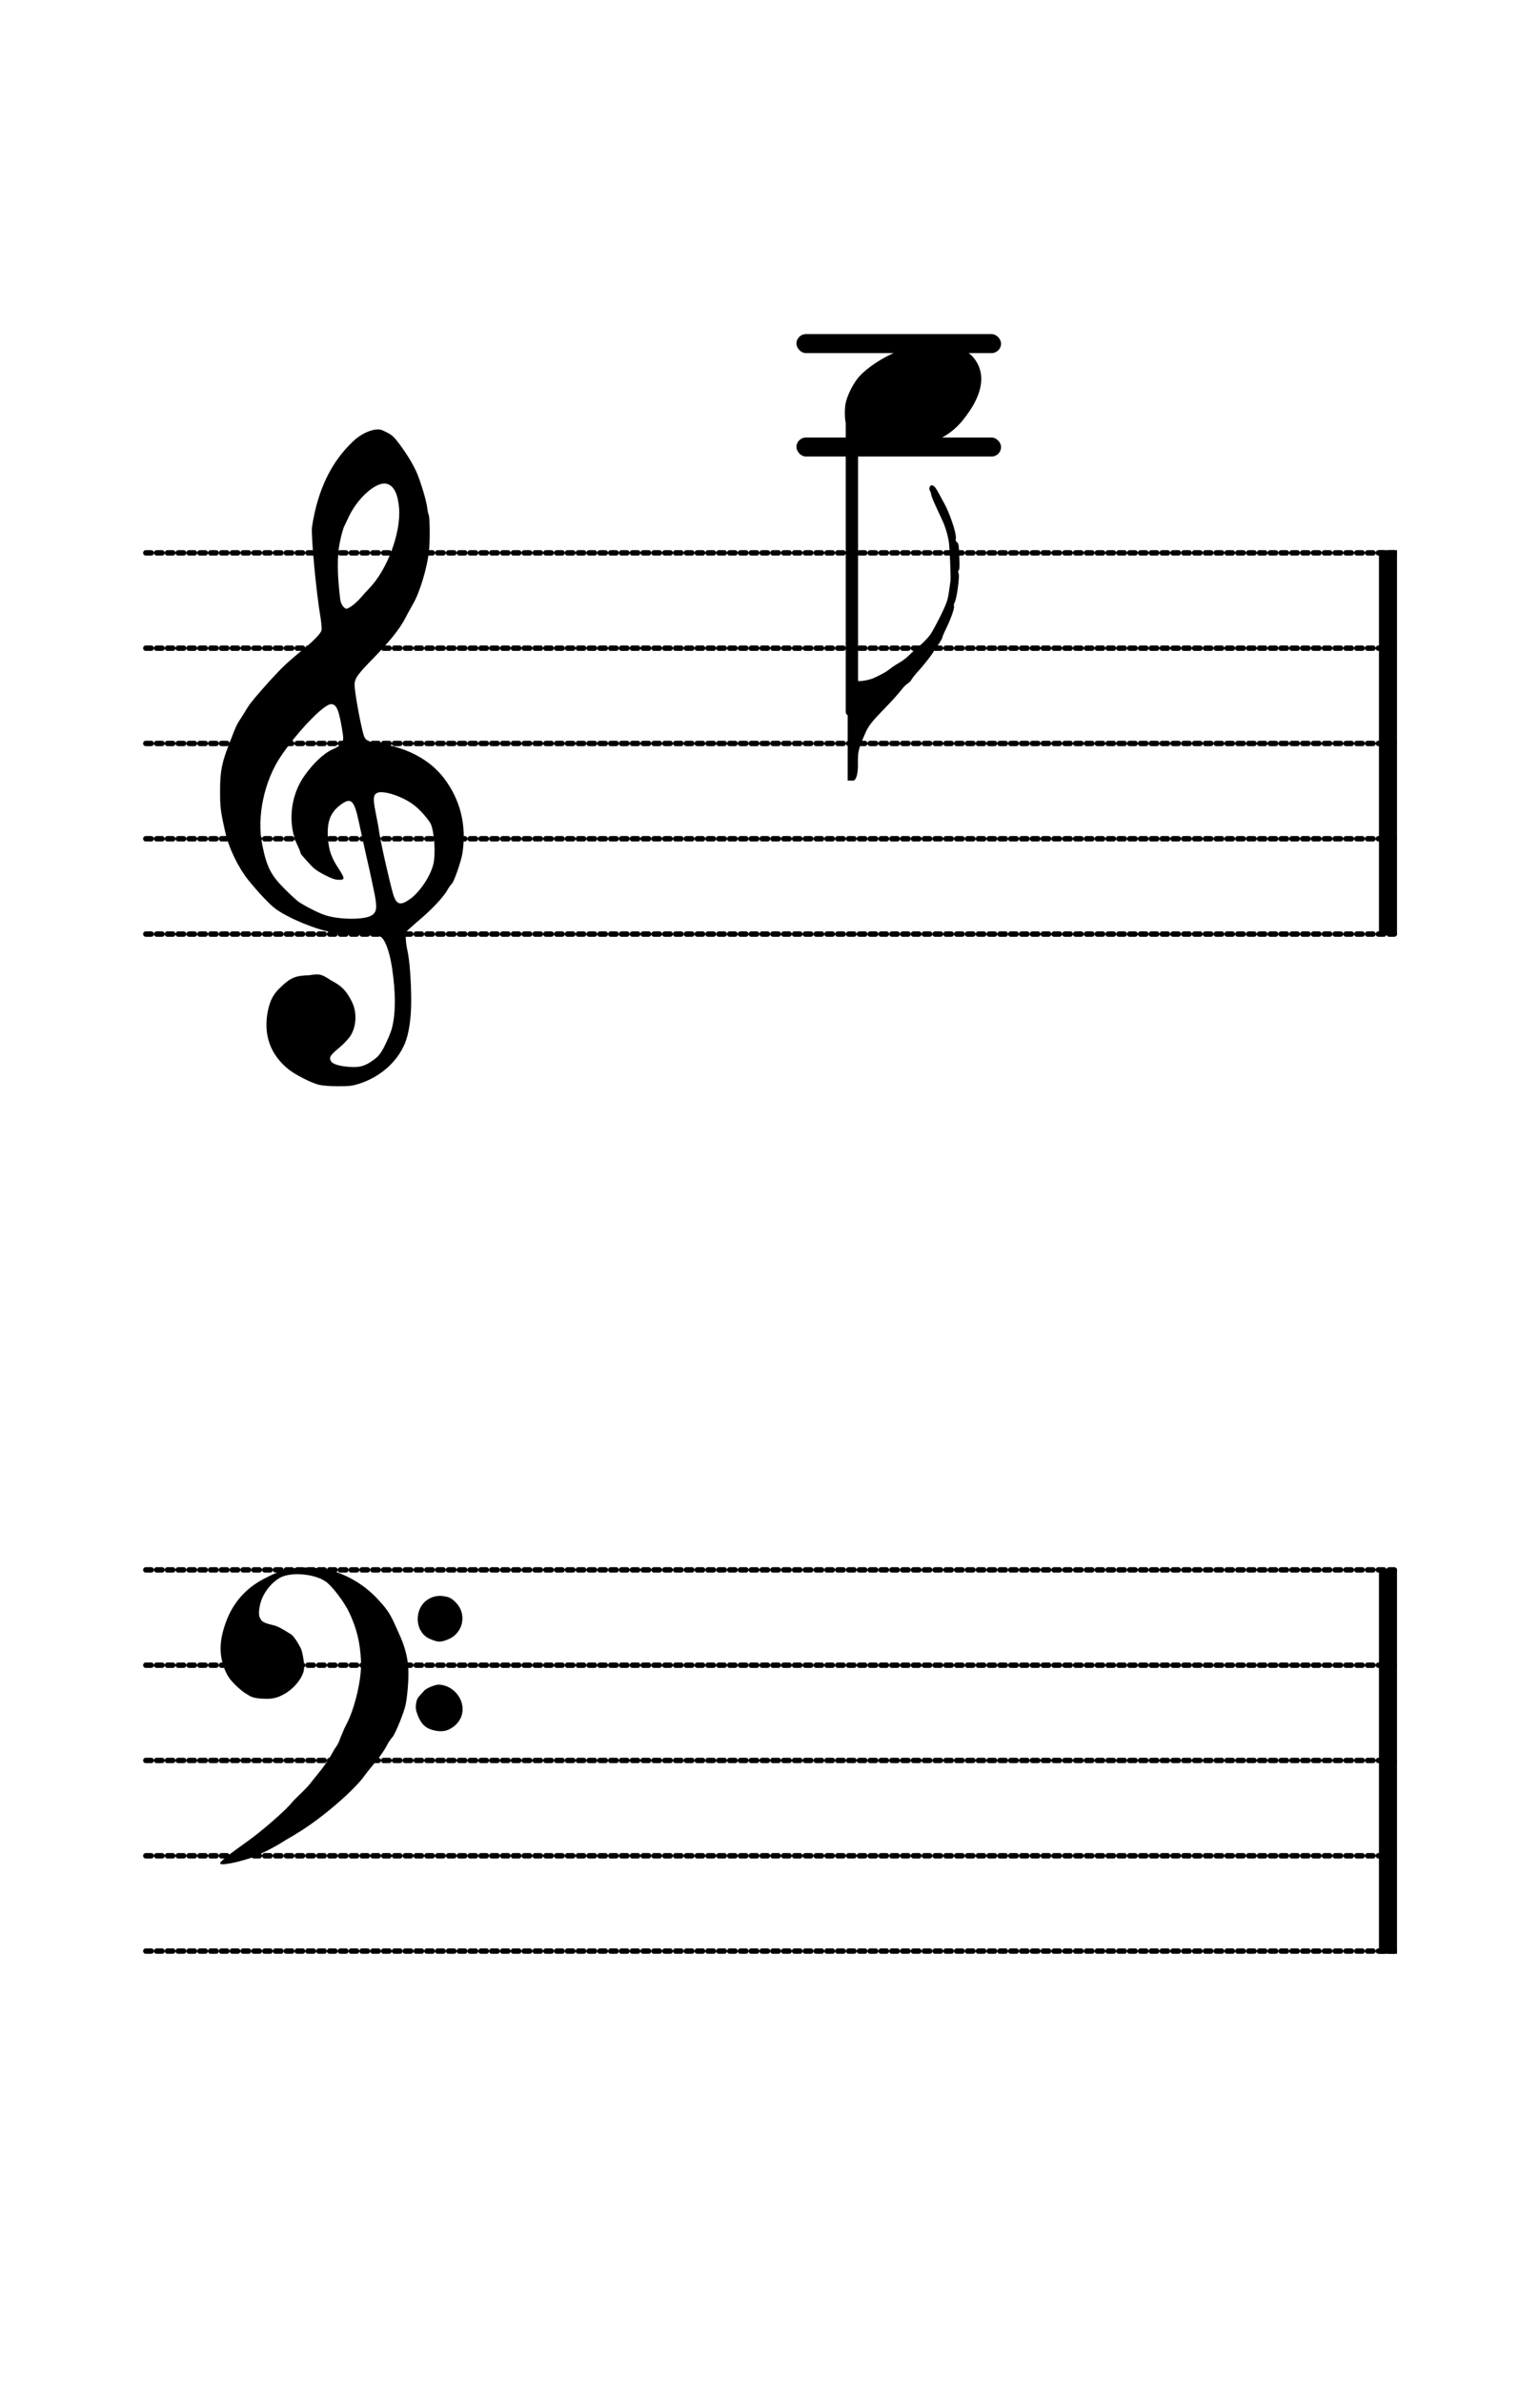 <?xml version="1.0" encoding="UTF-8" standalone="no"?>
<!-- Created with Inkscape (http://www.inkscape.org/) -->

<svg
   xmlns:dc="http://purl.org/dc/elements/1.1/"
   xmlns:cc="http://creativecommons.org/ns#"
   xmlns:rdf="http://www.w3.org/1999/02/22-rdf-syntax-ns#"
   xmlns:svg="http://www.w3.org/2000/svg"
   xmlns="http://www.w3.org/2000/svg"
   xmlns:sodipodi="http://sodipodi.sourceforge.net/DTD/sodipodi-0.dtd"
   xmlns:inkscape="http://www.inkscape.org/namespaces/inkscape"
   width="107.664"
   height="166.503"
   viewBox="0 0 28.486 44.054"
   version="1.1"
   id="svg6593"
   inkscape:version="0.92.1 r15371"
   sodipodi:docname="noteXX.svg"
   inkscape:export-filename="C:\Users\jmp37177\Documents\perso\music-flash-cards\materials\note34.png"
   inkscape:export-xdpi="300"
   inkscape:export-ydpi="300">
  <defs
     id="defs6587" />
  <sodipodi:namedview
     id="base"
     pagecolor="#ffffff"
     bordercolor="#666666"
     borderopacity="1.0"
     inkscape:pageopacity="0.0"
     inkscape:pageshadow="2"
     inkscape:zoom="3.959798"
     inkscape:cx="27.368753"
     inkscape:cy="99.122802"
     inkscape:document-units="mm"
     inkscape:current-layer="layer1"
     showgrid="false"
     units="px"
     fit-margin-top="30"
     fit-margin-left="10"
     fit-margin-right="10"
     fit-margin-bottom="30"
     inkscape:window-width="1366"
     inkscape:window-height="716"
     inkscape:window-x="-8"
     inkscape:window-y="-8"
     inkscape:window-maximized="1"
     inkscape:snap-global="false" />
  <g
     inkscape:label="Layer 1"
     inkscape:groupmode="layer"
     id="layer1"
     transform="translate(-25.227,-99.198)">
    <rect
       style="fill:currentColor;stroke-width:0.1;stroke-miterlimit:4;stroke-dasharray:none"
       x="50.734"
       y="109.368"
       width="0.334"
       height="7.117"
       ry="0"
       id="rect52" />
    <rect
       style="fill:currentColor;stroke-width:0.1;stroke-miterlimit:4;stroke-dasharray:none"
       x="50.734"
       y="128.198"
       width="0.334"
       height="7.117"
       ry="0"
       id="rect54" />
    <line
       style="stroke:currentColor;stroke-width:0.1;stroke-linecap:round;stroke-linejoin:round;stroke-miterlimit:4;stroke-dasharray:0.1, 0.1;stroke-dashoffset:0"
       x1="27.924"
       y1="116.465"
       x2="51.017"
       y2="116.465"
       id="line56" />
    <line
       style="stroke:currentColor;stroke-width:0.1;stroke-linecap:round;stroke-linejoin:round;stroke-miterlimit:4;stroke-dasharray:0.1, 0.1;stroke-dashoffset:0"
       x1="27.924"
       y1="114.703"
       x2="51.017"
       y2="114.703"
       id="line58" />
    <line
       style="stroke:currentColor;stroke-width:0.1;stroke-linecap:round;stroke-linejoin:round;stroke-miterlimit:4;stroke-dasharray:0.1, 0.1;stroke-dashoffset:0"
       x1="27.924"
       y1="112.941"
       x2="51.017"
       y2="112.941"
       id="line60" />
    <line
       style="stroke:currentColor;stroke-width:0.1;stroke-linecap:round;stroke-linejoin:round;stroke-miterlimit:4;stroke-dasharray:0.1, 0.1;stroke-dashoffset:0"
       x1="27.924"
       y1="111.18"
       x2="51.017"
       y2="111.18"
       id="line62" />
    <line
       style="stroke:currentColor;stroke-width:0.1;stroke-linecap:round;stroke-linejoin:round;stroke-miterlimit:4;stroke-dasharray:0.1, 0.1;stroke-dashoffset:0"
       x1="27.924"
       y1="109.418"
       x2="51.017"
       y2="109.418"
       id="line64" />
    <line
       style="stroke:currentColor;stroke-width:0.1;stroke-linecap:round;stroke-linejoin:round;stroke-miterlimit:4;stroke-dasharray:0.1, 0.1;stroke-dashoffset:0"
       x1="27.924"
       y1="135.265"
       x2="51.017"
       y2="135.265"
       id="line82" />
    <line
       style="stroke:currentColor;stroke-width:0.1;stroke-linecap:round;stroke-linejoin:round;stroke-miterlimit:4;stroke-dasharray:0.1, 0.1;stroke-dashoffset:0"
       x1="27.924"
       y1="133.503"
       x2="51.017"
       y2="133.503"
       id="line84" />
    <line
       style="stroke:currentColor;stroke-width:0.1;stroke-linecap:round;stroke-linejoin:round;stroke-miterlimit:4;stroke-dasharray:0.1, 0.1;stroke-dashoffset:0"
       x1="27.924"
       y1="131.741"
       x2="51.017"
       y2="131.741"
       id="line86" />
    <line
       style="stroke:currentColor;stroke-width:0.1;stroke-linecap:round;stroke-linejoin:round;stroke-miterlimit:4;stroke-dasharray:0.1, 0.1;stroke-dashoffset:0"
       x1="27.924"
       y1="129.98"
       x2="51.017"
       y2="129.98"
       id="line88" />
    <line
       style="stroke:currentColor;stroke-width:0.1;stroke-linecap:round;stroke-linejoin:round;stroke-miterlimit:4;stroke-dasharray:0.1, 0.1;stroke-dashoffset:0"
       x1="27.924"
       y1="128.218"
       x2="51.017"
       y2="128.218"
       id="line90" />
    <rect
       style="fill:currentColor;stroke-width:1.757"
       x="39.959"
       y="107.286"
       width="3.785"
       height="0.351"
       ry="0.176"
       id="rect112" />
    <path
       inkscape:connector-curvature="0"
       style="fill:currentColor;stroke-width:0.007"
       d="m 31.751,110.387 c 0.049,-0.035 0.119,-0.105 0.162,-0.155 0.042,-0.049 0.105,-0.119 0.141,-0.155 0.33,-0.337 0.59,-1.019 0.555,-1.483 -0.021,-0.26 -0.091,-0.408 -0.218,-0.45 -0.197,-0.063 -0.569,0.267 -0.738,0.661 -0.028,0.063 -0.063,0.127 -0.07,0.148 -0.007,0.021 -0.042,0.127 -0.063,0.239 -0.063,0.281 -0.056,0.619 0,1.083 0.007,0.084 0.07,0.176 0.119,0.176 0.014,0 0.063,-0.028 0.112,-0.063 z m 1.075,5.42 c 0.176,-0.134 0.358,-0.408 0.415,-0.626 0.049,-0.197 0.021,-0.612 -0.049,-0.759 -0.042,-0.077 -0.19,-0.253 -0.302,-0.337 -0.204,-0.162 -0.569,-0.281 -0.682,-0.232 -0.077,0.035 -0.084,0.105 -0.035,0.351 0.021,0.119 0.056,0.274 0.063,0.344 0.028,0.211 0.197,0.949 0.26,1.167 0.063,0.218 0.141,0.232 0.33,0.091 z m -0.745,0.323 c 0.112,-0.056 0.127,-0.134 0.077,-0.394 -0.042,-0.204 -0.091,-0.443 -0.148,-0.682 -0.028,-0.119 -0.042,-0.19 -0.148,-0.675 -0.084,-0.387 -0.141,-0.436 -0.309,-0.323 -0.211,0.148 -0.281,0.316 -0.26,0.626 0.014,0.232 0.063,0.373 0.204,0.583 0.112,0.176 0.112,0.197 0,0.197 -0.063,0 -0.134,-0.021 -0.267,-0.091 -0.148,-0.077 -0.204,-0.119 -0.309,-0.239 -0.07,-0.077 -0.134,-0.148 -0.134,-0.162 0,-0.014 -0.021,-0.07 -0.049,-0.127 -0.197,-0.394 -0.148,-0.935 0.127,-1.314 0.155,-0.218 0.344,-0.401 0.513,-0.478 0.197,-0.091 0.218,-0.134 0.183,-0.33 -0.063,-0.394 -0.105,-0.506 -0.211,-0.506 -0.134,0 -0.619,0.506 -0.928,0.963 -0.309,0.457 -0.45,1.125 -0.344,1.638 0.084,0.415 0.162,0.562 0.415,0.815 0.098,0.098 0.211,0.204 0.26,0.239 0.127,0.084 0.387,0.218 0.513,0.253 0.26,0.077 0.675,0.077 0.815,0.007 z m -0.956,3.121 c -0.155,-0.042 -0.429,-0.183 -0.555,-0.281 -0.344,-0.274 -0.478,-0.647 -0.387,-1.09 0.042,-0.197 0.105,-0.316 0.246,-0.443 0.176,-0.169 0.267,-0.204 0.52,-0.211 0,0 0.134,-0.028 0.211,-0.007 0.077,0.021 0.183,0.098 0.183,0.098 0.204,0.105 0.288,0.19 0.394,0.401 0.098,0.197 0.084,0.464 -0.035,0.64 -0.035,0.049 -0.119,0.141 -0.204,0.211 -0.162,0.134 -0.19,0.176 -0.148,0.246 0.035,0.056 0.148,0.091 0.344,0.105 0.19,0.014 0.288,-0.014 0.45,-0.134 0.077,-0.056 0.127,-0.112 0.197,-0.253 0.049,-0.098 0.112,-0.239 0.134,-0.323 0.07,-0.26 0.077,-0.647 0,-1.146 -0.049,-0.302 -0.134,-0.52 -0.218,-0.555 -0.028,-0.014 -0.204,-0.021 -0.394,-0.035 -0.19,-0.014 -0.408,-0.028 -0.485,-0.042 -0.288,-0.042 -0.815,-0.26 -1.047,-0.429 -0.119,-0.084 -0.351,-0.337 -0.52,-0.548 -0.183,-0.232 -0.351,-0.583 -0.415,-0.865 -0.091,-0.401 -0.098,-0.464 -0.098,-0.78 0,-0.366 0.035,-0.527 0.183,-0.9 0.119,-0.309 0.119,-0.309 0.225,-0.471 0.049,-0.077 0.098,-0.162 0.119,-0.19 0.063,-0.105 0.527,-0.626 0.682,-0.766 0.084,-0.077 0.239,-0.211 0.337,-0.288 0.204,-0.169 0.309,-0.281 0.33,-0.344 0.007,-0.021 0,-0.112 -0.014,-0.211 -0.084,-0.485 -0.183,-1.546 -0.162,-1.701 0.105,-0.682 0.351,-1.195 0.759,-1.582 0.127,-0.119 0.274,-0.197 0.415,-0.218 0.07,-0.007 0.098,-0.007 0.204,0.049 0.105,0.049 0.148,0.098 0.239,0.218 0.141,0.19 0.253,0.373 0.323,0.534 0.07,0.169 0.169,0.485 0.19,0.633 0.007,0.063 0.021,0.127 0.028,0.141 0.021,0.035 0.028,0.45 0.007,0.654 -0.028,0.309 -0.176,0.801 -0.302,1.005 -0.021,0.042 -0.077,0.134 -0.119,0.218 -0.119,0.239 -0.316,0.478 -0.703,0.872 -0.105,0.105 -0.204,0.225 -0.225,0.274 -0.035,0.084 -0.035,0.098 -0.014,0.267 0.035,0.26 0.134,0.759 0.169,0.822 0.035,0.07 0.098,0.091 0.33,0.127 0.485,0.077 0.886,0.302 1.132,0.619 0.309,0.401 0.429,0.872 0.351,1.392 -0.021,0.148 -0.162,0.548 -0.197,0.569 -0.007,0.007 -0.049,0.056 -0.084,0.119 -0.077,0.141 -0.323,0.394 -0.562,0.59 -0.098,0.084 -0.19,0.169 -0.197,0.183 -0.021,0.056 -0.007,0.218 0.021,0.344 0.042,0.176 0.07,0.59 0.07,0.921 0,0.337 -0.042,0.619 -0.119,0.801 -0.141,0.337 -0.45,0.612 -0.836,0.738 -0.134,0.042 -0.183,0.049 -0.408,0.049 -0.148,0 -0.295,-0.014 -0.344,-0.028 z"
       id="path444" />
    <path
       inkscape:connector-curvature="0"
       style="fill:currentColor;stroke-width:0.007"
       d="m 33.199,129.502 c -0.204,-0.07 -0.295,-0.316 -0.218,-0.534 0.07,-0.197 0.274,-0.302 0.471,-0.26 0.105,0.014 0.155,0.056 0.232,0.141 0.112,0.134 0.127,0.323 0.042,0.471 -0.063,0.105 -0.141,0.162 -0.267,0.204 -0.112,0.035 -0.148,0.021 -0.26,-0.021 z m -0.021,1.659 c -0.105,-0.042 -0.162,-0.112 -0.218,-0.239 -0.042,-0.105 -0.049,-0.155 -0.035,-0.239 0.014,-0.098 0.042,-0.112 0.155,-0.239 0.042,-0.042 0.197,-0.105 0.267,-0.105 0.253,0.014 0.45,0.239 0.436,0.478 -0.007,0.141 -0.098,0.274 -0.239,0.344 -0.112,0.063 -0.253,0.042 -0.366,0 z m -3.88,2.481 c 0,-0.035 0.183,-0.176 0.499,-0.401 0.253,-0.176 0.738,-0.597 0.836,-0.731 0.028,-0.035 0.112,-0.112 0.169,-0.169 0.056,-0.056 0.119,-0.119 0.148,-0.155 0.028,-0.035 0.077,-0.098 0.112,-0.141 0.035,-0.042 0.134,-0.162 0.204,-0.267 0.07,-0.105 0.134,-0.218 0.148,-0.246 0.056,-0.077 0.07,-0.105 0.098,-0.176 0.007,-0.035 0.049,-0.112 0.063,-0.155 0.014,-0.042 0.056,-0.119 0.084,-0.176 0.148,-0.309 0.26,-0.822 0.246,-1.111 -0.014,-0.366 -0.091,-0.64 -0.218,-0.907 -0.084,-0.183 -0.323,-0.506 -0.45,-0.583 -0.112,-0.07 -0.274,-0.119 -0.492,-0.127 -0.183,0 -0.288,0.035 -0.358,0.077 -0.155,0.098 -0.26,0.246 -0.316,0.38 -0.042,0.105 -0.07,0.267 -0.042,0.337 0.035,0.077 0.049,0.098 0.218,0.141 0.127,0.028 0.176,0.063 0.351,0.169 0.056,0.028 0.134,0.155 0.19,0.26 0.035,0.07 0.07,0.274 0.063,0.38 -0.007,0.148 -0.169,0.358 -0.351,0.464 -0.169,0.098 -0.267,0.105 -0.464,0.091 -0.134,-0.014 -0.162,-0.028 -0.26,-0.091 -0.063,-0.035 -0.155,-0.119 -0.211,-0.176 -0.084,-0.084 -0.127,-0.141 -0.183,-0.274 -0.105,-0.274 -0.098,-0.52 0.014,-0.844 0.134,-0.387 0.387,-0.668 0.745,-0.844 0.246,-0.127 0.358,-0.162 0.626,-0.19 0.141,-0.014 0.45,0.014 0.583,0.049 0.351,0.105 0.647,0.295 0.872,0.541 0.211,0.225 0.246,0.316 0.387,0.633 0.098,0.211 0.155,0.415 0.169,0.612 0.014,0.204 -0.014,0.534 -0.049,0.703 -0.028,0.134 -0.183,0.52 -0.239,0.59 -0.014,0.014 -0.07,0.084 -0.105,0.155 -0.035,0.07 -0.119,0.197 -0.19,0.281 -0.07,0.084 -0.197,0.239 -0.267,0.337 -0.239,0.295 -0.815,0.78 -1.223,1.019 -0.035,0.028 -0.148,0.084 -0.246,0.148 -0.098,0.063 -0.232,0.134 -0.302,0.169 -0.07,0.035 -0.155,0.07 -0.183,0.084 -0.077,0.042 -0.316,0.112 -0.464,0.141 -0.155,0.028 -0.211,0.028 -0.211,0 z"
       id="path474" />
    <path
       inkscape:connector-curvature="0"
       style="fill:currentColor;stroke-width:0.007"
       d="m 56.003,107.418 c -0.069,-0.082 -0.344,-0.373 -0.436,-0.436 -0.035,-0.021 -0.091,-0.063 -0.134,-0.091 -0.042,-0.028 -0.373,-0.197 -0.408,-0.197 -0.098,0 -0.127,0.042 -0.134,0.211 h -0.112 v -2.397 h 0.112 c 0.035,0 0.042,0.091 0.049,0.162 0.007,0.035 0.007,0.098 0.014,0.141 0.014,0.091 0.028,0.253 0.042,0.316 0.007,0.021 0.035,0.112 0.063,0.211 0.049,0.176 0.155,0.415 0.225,0.527 0.063,0.098 0.141,0.204 0.176,0.239 0.127,0.134 0.19,0.211 0.26,0.302 0.042,0.049 0.077,0.098 0.084,0.098 0.007,0 0.056,0.07 0.112,0.162 0.056,0.091 0.105,0.169 0.112,0.169 0.014,0 0.155,0.218 0.155,0.239 0,0.014 0.014,0.035 0.035,0.056 0.063,0.063 0.176,0.358 0.218,0.569 0.028,0.162 0.077,0.211 0.084,0.703 0.007,0.267 0.007,0.344 -0.014,0.401 -0.014,0.035 -0.091,0.478 -0.112,0.52 -0.021,0.042 -0.042,0.105 -0.056,0.148 -0.042,0.119 -0.26,0.541 -0.33,0.64 -0.07,0.098 -0.105,0.119 -0.134,0.084 -0.042,-0.049 0,-0.176 0.162,-0.506 0.155,-0.309 0.225,-0.499 0.288,-0.773 0.035,-0.148 0.028,-0.541 -0.014,-0.689 -0.021,-0.063 -0.035,-0.134 -0.035,-0.162 0,-0.056 -0.112,-0.387 -0.148,-0.443 -0.014,-0.021 -0.091,-0.162 -0.127,-0.204 z"
       id="path484" />
    <g
       id="g4564"
       transform="translate(0.401,-0.2)">
      <path
         id="path472"
         d="m 41.114,107.576 c -0.179,-0.042 -0.382,-0.209 -0.436,-0.353 -0.024,-0.06 -0.036,-0.143 -0.036,-0.233 0,-0.072 0.006,-0.143 0.024,-0.197 0.036,-0.125 0.125,-0.293 0.203,-0.376 0.167,-0.185 0.508,-0.382 0.759,-0.448 0.179,-0.048 0.496,-0.072 0.639,-0.048 0.137,0.024 0.287,0.09 0.364,0.161 0.102,0.102 0.155,0.233 0.155,0.37 0,0.173 -0.078,0.37 -0.245,0.592 -0.161,0.221 -0.353,0.353 -0.669,0.46 -0.209,0.072 -0.597,0.108 -0.759,0.072 z"
         style="fill:currentColor;stroke-width:0.006"
         inkscape:connector-curvature="0" />
      <rect
         id="rect482"
         ry="0.07"
         height="5.834"
         width="0.228"
         y="106.797"
         x="40.47"
         style="fill:currentColor;stroke-width:1.757" />
      <path
         id="path492"
         d="m 41.008,107.722 c -0.211,-0.049 -0.45,-0.246 -0.513,-0.415 -0.028,-0.07 -0.042,-0.169 -0.042,-0.274 0,-0.084 0.007,-0.169 0.028,-0.232 0.042,-0.148 0.148,-0.344 0.239,-0.443 0.197,-0.218 0.597,-0.45 0.893,-0.527 0.211,-0.056 0.583,-0.084 0.752,-0.056 0.162,0.028 0.337,0.105 0.429,0.19 0.119,0.119 0.183,0.274 0.183,0.436 0,0.204 -0.091,0.436 -0.288,0.696 -0.19,0.26 -0.415,0.415 -0.787,0.541 -0.246,0.084 -0.703,0.127 -0.893,0.084 z"
         style="fill:currentColor;stroke-width:0.007"
         inkscape:connector-curvature="0" />
      <path
         id="path538"
         d="m 40.616,111.804 c 0,0.056 0.007,0.135 0.07,0.177 0.028,0.021 0.204,-0.007 0.302,-0.049 0.134,-0.063 0.218,-0.105 0.281,-0.155 0.035,-0.028 0.112,-0.084 0.176,-0.119 0.063,-0.035 0.148,-0.098 0.19,-0.141 0.042,-0.042 0.141,-0.134 0.218,-0.197 0.077,-0.063 0.162,-0.162 0.19,-0.204 0.084,-0.134 0.265,-0.488 0.302,-0.612 0.021,-0.07 0.028,-0.119 0.063,-0.373 0.007,-0.07 -0.014,-0.59 -0.028,-0.689 -0.014,-0.119 -0.049,-0.239 -0.091,-0.351 -0.035,-0.091 -0.239,-0.499 -0.239,-0.555 0,-0.014 -0.014,-0.056 -0.028,-0.077 -0.018,-0.022 0.006,-0.137 0.084,-0.07 0.045,0.038 0.122,0.202 0.183,0.309 0.098,0.169 0.232,0.562 0.218,0.647 -0.007,0.042 0,0.063 0.021,0.077 0.028,0.014 0.035,0.056 0.042,0.253 0.007,0.162 0.007,0.246 -0.007,0.26 -0.014,0.014 -0.021,0.035 -0.007,0.056 0.028,0.049 -0.035,0.499 -0.077,0.555 -0.007,0.014 -0.014,0.042 -0.007,0.056 0.014,0.035 -0.063,0.253 -0.162,0.45 -0.035,0.07 -0.056,0.134 -0.056,0.141 0,0.007 -0.035,0.07 -0.077,0.127 -0.042,0.056 -0.077,0.105 -0.077,0.112 0,0.021 -0.176,0.253 -0.302,0.387 -0.07,0.077 -0.119,0.148 -0.119,0.155 0,0.007 -0.035,0.042 -0.077,0.07 -0.042,0.028 -0.091,0.091 -0.119,0.127 -0.028,0.035 -0.148,0.176 -0.267,0.295 -0.267,0.274 -0.323,0.344 -0.387,0.492 -0.127,0.288 -0.134,0.337 -0.134,0.534 0.005,0.193 -0.024,0.311 -0.077,0.336 h -0.112 v -2.024 z"
         style="fill:currentColor;stroke-width:0.007"
         inkscape:connector-curvature="0" />
    </g>
    <rect
       style="fill:currentColor;stroke-width:1.757"
       x="39.959"
       y="105.374"
       width="3.785"
       height="0.351"
       ry="0.176"
       id="rect112-4" />
  </g>
</svg>
